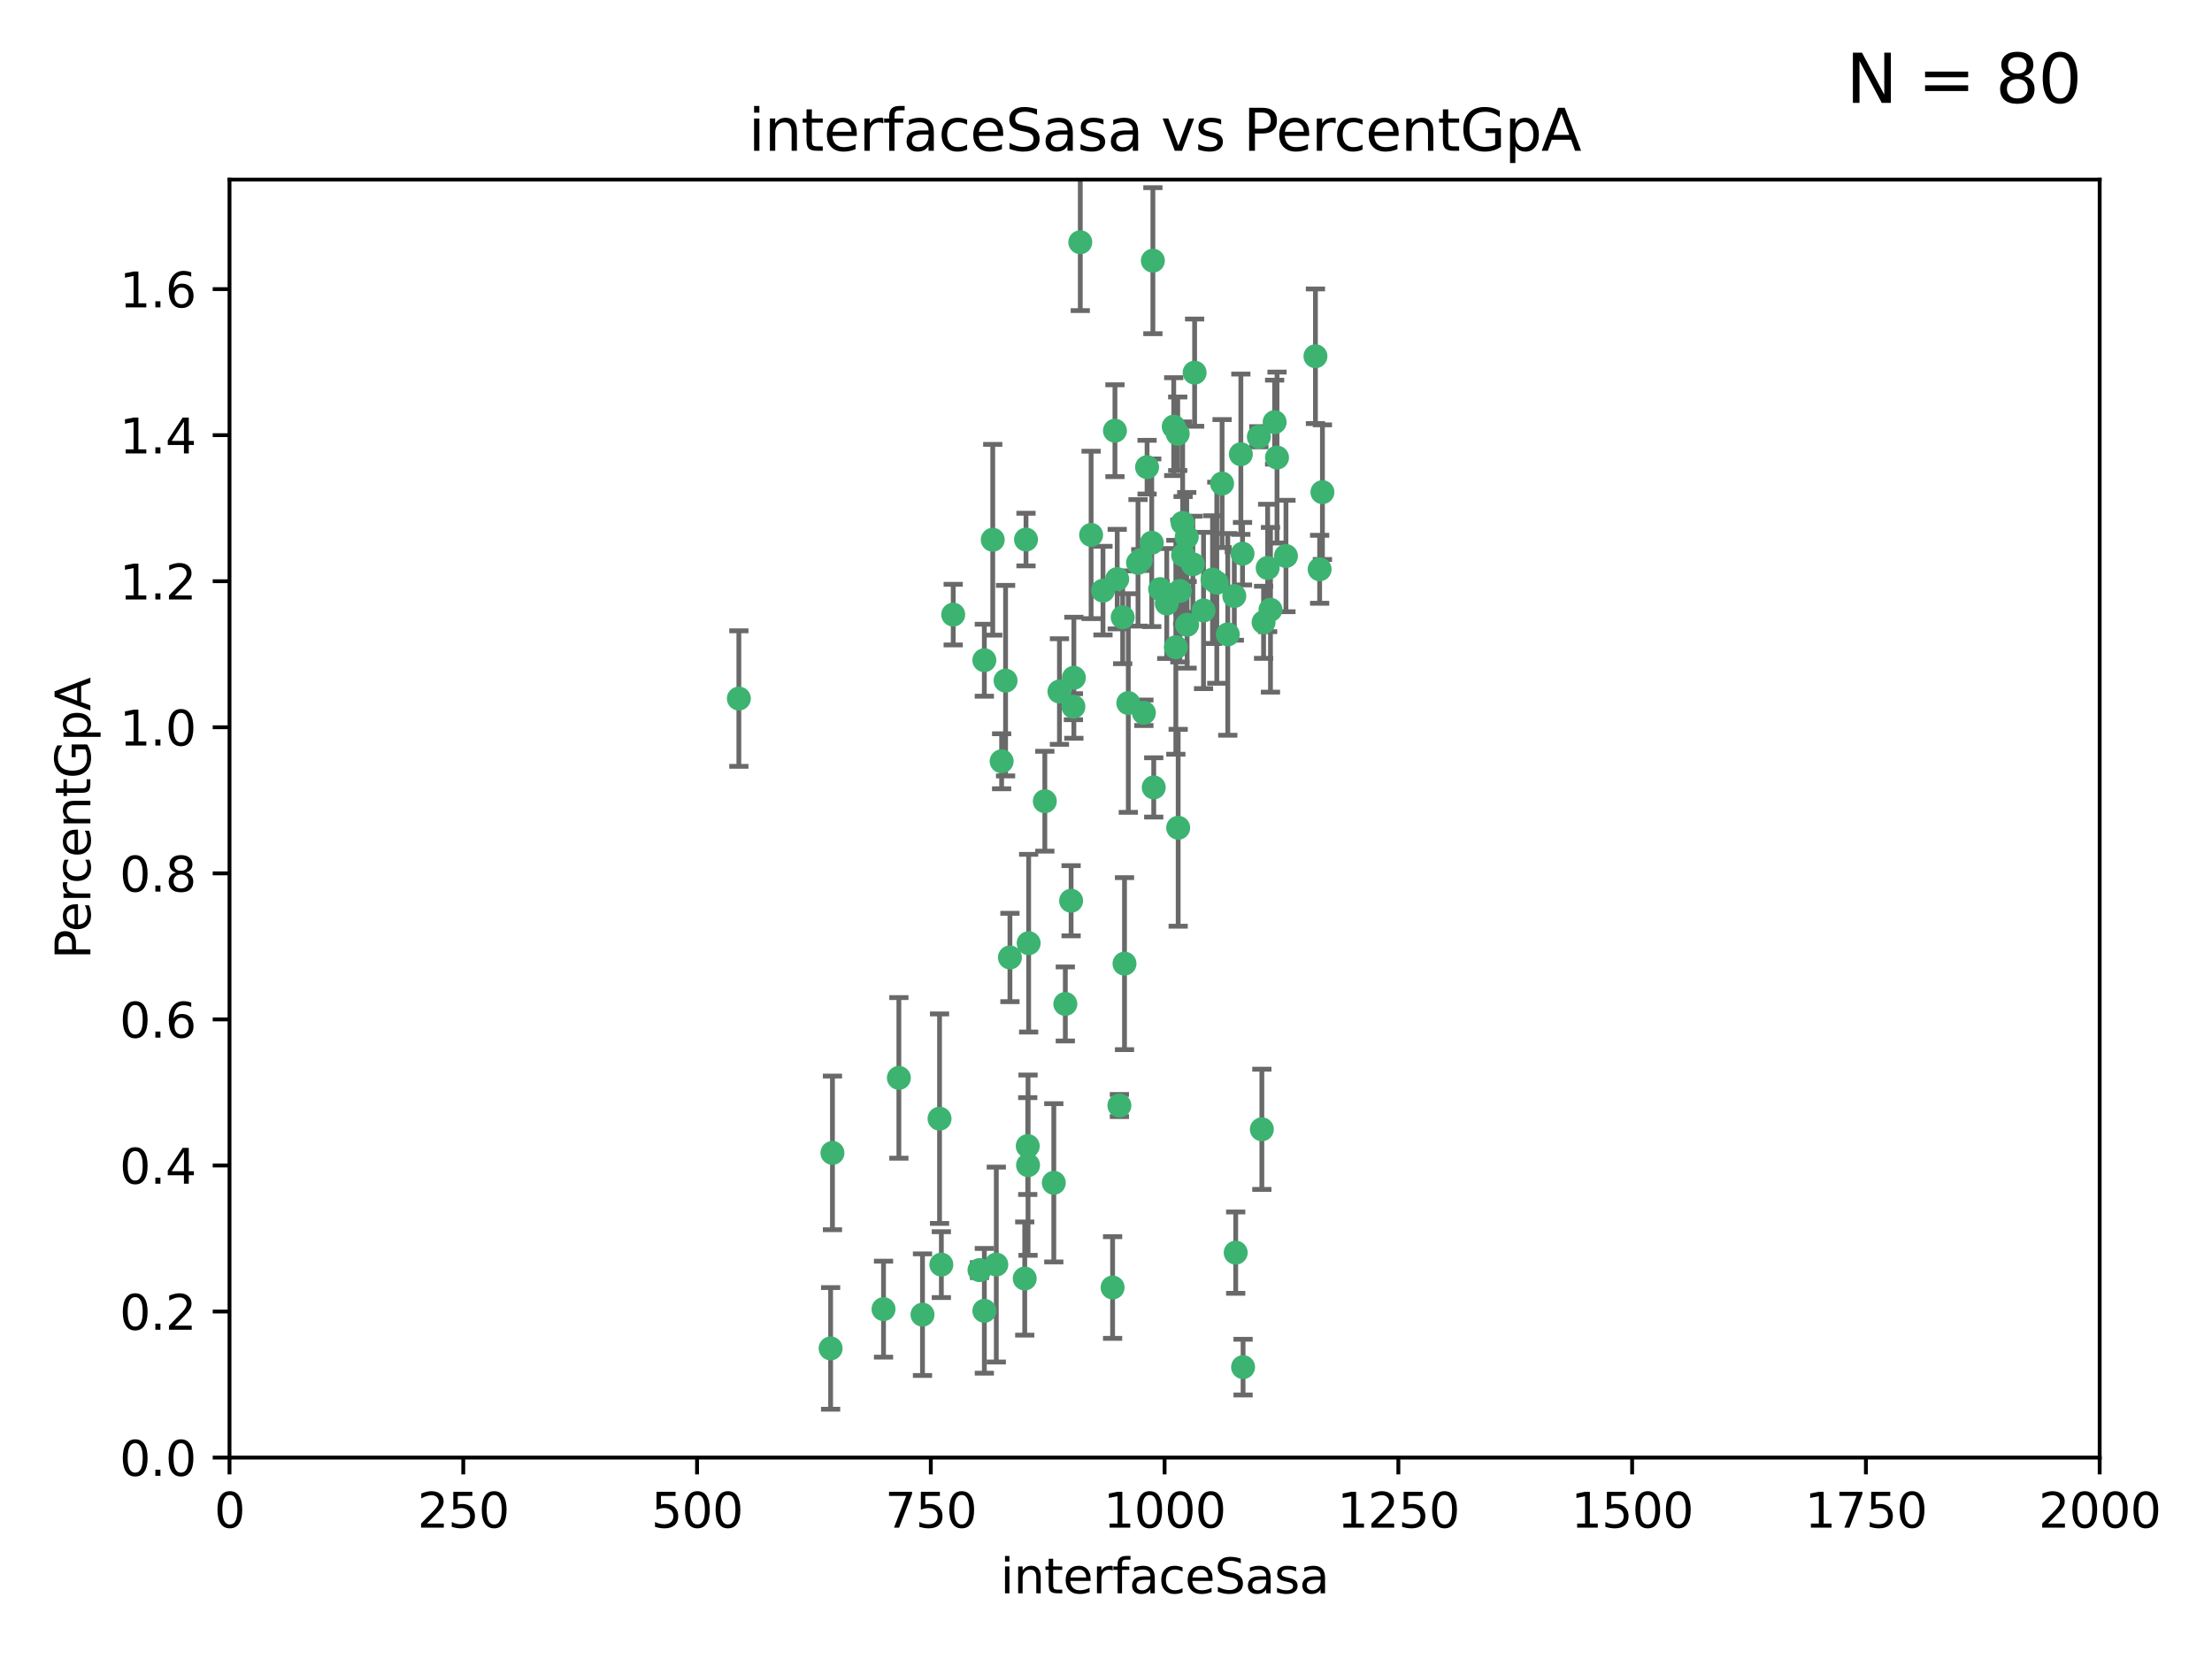 <?xml version="1.0" encoding="utf-8" standalone="no"?>
<!DOCTYPE svg PUBLIC "-//W3C//DTD SVG 1.1//EN"
  "http://www.w3.org/Graphics/SVG/1.1/DTD/svg11.dtd">
<svg xmlns:xlink="http://www.w3.org/1999/xlink" width="460.8pt" height="345.6pt" viewBox="0 0 460.8 345.6" xmlns="http://www.w3.org/2000/svg" version="1.1">
 <defs>
  <style type="text/css">*{stroke-linejoin: round; stroke-linecap: butt}</style>
 </defs>
 <g id="figure_1">
  <g id="patch_1">
   <path d="M 0 345.6 
L 460.8 345.6 
L 460.8 0 
L 0 0 
z
" style="fill: #ffffff"/>
  </g>
  <g id="axes_1">
   <g id="patch_2">
    <path d="M 47.81 303.64 
L 437.4 303.64 
L 437.4 37.411 
L 47.81 37.411 
z
" style="fill: #ffffff"/>
   </g>
   <g id="PathCollection_1">
    <defs>
     <path id="m57d30f8bce" d="M 0 1.118 
C 0.297 1.118 0.581 1 0.791 0.791 
C 1 0.581 1.118 0.297 1.118 0 
C 1.118 -0.297 1 -0.581 0.791 -0.791 
C 0.581 -1 0.297 -1.118 0 -1.118 
C -0.297 -1.118 -0.581 -1 -0.791 -0.791 
C -1 -0.581 -1.118 -0.297 -1.118 0 
C -1.118 0.297 -1 0.581 -0.791 0.791 
C -0.581 1 -0.297 1.118 0 1.118 
z
" style="stroke: #3cb371"/>
    </defs>
    <g clip-path="url(#pdbb8949a34)">
     <use xlink:href="#m57d30f8bce" x="275.486" y="102.526" style="fill: #3cb371; stroke: #3cb371"/>
     <use xlink:href="#m57d30f8bce" x="274.906" y="118.592" style="fill: #3cb371; stroke: #3cb371"/>
     <use xlink:href="#m57d30f8bce" x="258.839" y="115.347" style="fill: #3cb371; stroke: #3cb371"/>
     <use xlink:href="#m57d30f8bce" x="266.025" y="95.318" style="fill: #3cb371; stroke: #3cb371"/>
     <use xlink:href="#m57d30f8bce" x="274.033" y="74.211" style="fill: #3cb371; stroke: #3cb371"/>
     <use xlink:href="#m57d30f8bce" x="244.948" y="134.836" style="fill: #3cb371; stroke: #3cb371"/>
     <use xlink:href="#m57d30f8bce" x="245.342" y="90.362" style="fill: #3cb371; stroke: #3cb371"/>
     <use xlink:href="#m57d30f8bce" x="238.294" y="148.487" style="fill: #3cb371; stroke: #3cb371"/>
     <use xlink:href="#m57d30f8bce" x="265.53" y="87.939" style="fill: #3cb371; stroke: #3cb371"/>
     <use xlink:href="#m57d30f8bce" x="240.166" y="54.304" style="fill: #3cb371; stroke: #3cb371"/>
     <use xlink:href="#m57d30f8bce" x="233.876" y="128.593" style="fill: #3cb371; stroke: #3cb371"/>
     <use xlink:href="#m57d30f8bce" x="246.37" y="108.935" style="fill: #3cb371; stroke: #3cb371"/>
     <use xlink:href="#m57d30f8bce" x="247.296" y="130.157" style="fill: #3cb371; stroke: #3cb371"/>
     <use xlink:href="#m57d30f8bce" x="238.956" y="97.317" style="fill: #3cb371; stroke: #3cb371"/>
     <use xlink:href="#m57d30f8bce" x="243.059" y="125.723" style="fill: #3cb371; stroke: #3cb371"/>
     <use xlink:href="#m57d30f8bce" x="267.887" y="115.829" style="fill: #3cb371; stroke: #3cb371"/>
     <use xlink:href="#m57d30f8bce" x="245.788" y="123.117" style="fill: #3cb371; stroke: #3cb371"/>
     <use xlink:href="#m57d30f8bce" x="220.702" y="144.057" style="fill: #3cb371; stroke: #3cb371"/>
     <use xlink:href="#m57d30f8bce" x="217.656" y="166.909" style="fill: #3cb371; stroke: #3cb371"/>
     <use xlink:href="#m57d30f8bce" x="244.508" y="88.874" style="fill: #3cb371; stroke: #3cb371"/>
     <use xlink:href="#m57d30f8bce" x="221.928" y="209.141" style="fill: #3cb371; stroke: #3cb371"/>
     <use xlink:href="#m57d30f8bce" x="250.718" y="127.171" style="fill: #3cb371; stroke: #3cb371"/>
     <use xlink:href="#m57d30f8bce" x="245.435" y="172.439" style="fill: #3cb371; stroke: #3cb371"/>
     <use xlink:href="#m57d30f8bce" x="264.664" y="127.028" style="fill: #3cb371; stroke: #3cb371"/>
     <use xlink:href="#m57d30f8bce" x="240.345" y="164.032" style="fill: #3cb371; stroke: #3cb371"/>
     <use xlink:href="#m57d30f8bce" x="196.1" y="263.443" style="fill: #3cb371; stroke: #3cb371"/>
     <use xlink:href="#m57d30f8bce" x="229.772" y="123.038" style="fill: #3cb371; stroke: #3cb371"/>
     <use xlink:href="#m57d30f8bce" x="257.131" y="124.161" style="fill: #3cb371; stroke: #3cb371"/>
     <use xlink:href="#m57d30f8bce" x="153.919" y="145.522" style="fill: #3cb371; stroke: #3cb371"/>
     <use xlink:href="#m57d30f8bce" x="206.808" y="112.441" style="fill: #3cb371; stroke: #3cb371"/>
     <use xlink:href="#m57d30f8bce" x="246.456" y="115.624" style="fill: #3cb371; stroke: #3cb371"/>
     <use xlink:href="#m57d30f8bce" x="252.596" y="120.746" style="fill: #3cb371; stroke: #3cb371"/>
     <use xlink:href="#m57d30f8bce" x="239.93" y="113.07" style="fill: #3cb371; stroke: #3cb371"/>
     <use xlink:href="#m57d30f8bce" x="232.737" y="120.64" style="fill: #3cb371; stroke: #3cb371"/>
     <use xlink:href="#m57d30f8bce" x="225.044" y="50.463" style="fill: #3cb371; stroke: #3cb371"/>
     <use xlink:href="#m57d30f8bce" x="264.075" y="118.317" style="fill: #3cb371; stroke: #3cb371"/>
     <use xlink:href="#m57d30f8bce" x="255.769" y="132.151" style="fill: #3cb371; stroke: #3cb371"/>
     <use xlink:href="#m57d30f8bce" x="248.492" y="117.548" style="fill: #3cb371; stroke: #3cb371"/>
     <use xlink:href="#m57d30f8bce" x="233.191" y="230.303" style="fill: #3cb371; stroke: #3cb371"/>
     <use xlink:href="#m57d30f8bce" x="205.058" y="273.067" style="fill: #3cb371; stroke: #3cb371"/>
     <use xlink:href="#m57d30f8bce" x="198.57" y="128.033" style="fill: #3cb371; stroke: #3cb371"/>
     <use xlink:href="#m57d30f8bce" x="241.67" y="122.726" style="fill: #3cb371; stroke: #3cb371"/>
     <use xlink:href="#m57d30f8bce" x="213.736" y="112.4" style="fill: #3cb371; stroke: #3cb371"/>
     <use xlink:href="#m57d30f8bce" x="253.48" y="121.39" style="fill: #3cb371; stroke: #3cb371"/>
     <use xlink:href="#m57d30f8bce" x="227.298" y="111.43" style="fill: #3cb371; stroke: #3cb371"/>
     <use xlink:href="#m57d30f8bce" x="257.419" y="260.948" style="fill: #3cb371; stroke: #3cb371"/>
     <use xlink:href="#m57d30f8bce" x="223.706" y="141.186" style="fill: #3cb371; stroke: #3cb371"/>
     <use xlink:href="#m57d30f8bce" x="254.581" y="100.735" style="fill: #3cb371; stroke: #3cb371"/>
     <use xlink:href="#m57d30f8bce" x="223.131" y="187.642" style="fill: #3cb371; stroke: #3cb371"/>
     <use xlink:href="#m57d30f8bce" x="262.238" y="90.985" style="fill: #3cb371; stroke: #3cb371"/>
     <use xlink:href="#m57d30f8bce" x="237.649" y="116.663" style="fill: #3cb371; stroke: #3cb371"/>
     <use xlink:href="#m57d30f8bce" x="237.069" y="117.25" style="fill: #3cb371; stroke: #3cb371"/>
     <use xlink:href="#m57d30f8bce" x="262.866" y="235.252" style="fill: #3cb371; stroke: #3cb371"/>
     <use xlink:href="#m57d30f8bce" x="231.776" y="268.209" style="fill: #3cb371; stroke: #3cb371"/>
     <use xlink:href="#m57d30f8bce" x="214.099" y="238.745" style="fill: #3cb371; stroke: #3cb371"/>
     <use xlink:href="#m57d30f8bce" x="214.288" y="196.482" style="fill: #3cb371; stroke: #3cb371"/>
     <use xlink:href="#m57d30f8bce" x="210.388" y="199.457" style="fill: #3cb371; stroke: #3cb371"/>
     <use xlink:href="#m57d30f8bce" x="173.034" y="280.897" style="fill: #3cb371; stroke: #3cb371"/>
     <use xlink:href="#m57d30f8bce" x="195.724" y="233.04" style="fill: #3cb371; stroke: #3cb371"/>
     <use xlink:href="#m57d30f8bce" x="247.216" y="111.877" style="fill: #3cb371; stroke: #3cb371"/>
     <use xlink:href="#m57d30f8bce" x="187.252" y="224.544" style="fill: #3cb371; stroke: #3cb371"/>
     <use xlink:href="#m57d30f8bce" x="213.471" y="266.343" style="fill: #3cb371; stroke: #3cb371"/>
     <use xlink:href="#m57d30f8bce" x="234.254" y="200.742" style="fill: #3cb371; stroke: #3cb371"/>
     <use xlink:href="#m57d30f8bce" x="232.265" y="89.722" style="fill: #3cb371; stroke: #3cb371"/>
     <use xlink:href="#m57d30f8bce" x="258.492" y="94.622" style="fill: #3cb371; stroke: #3cb371"/>
     <use xlink:href="#m57d30f8bce" x="205.056" y="137.537" style="fill: #3cb371; stroke: #3cb371"/>
     <use xlink:href="#m57d30f8bce" x="173.416" y="240.17" style="fill: #3cb371; stroke: #3cb371"/>
     <use xlink:href="#m57d30f8bce" x="207.548" y="263.429" style="fill: #3cb371; stroke: #3cb371"/>
     <use xlink:href="#m57d30f8bce" x="192.173" y="273.866" style="fill: #3cb371; stroke: #3cb371"/>
     <use xlink:href="#m57d30f8bce" x="204.049" y="264.585" style="fill: #3cb371; stroke: #3cb371"/>
     <use xlink:href="#m57d30f8bce" x="219.526" y="246.398" style="fill: #3cb371; stroke: #3cb371"/>
     <use xlink:href="#m57d30f8bce" x="263.228" y="129.634" style="fill: #3cb371; stroke: #3cb371"/>
     <use xlink:href="#m57d30f8bce" x="214.161" y="242.728" style="fill: #3cb371; stroke: #3cb371"/>
     <use xlink:href="#m57d30f8bce" x="223.611" y="147.219" style="fill: #3cb371; stroke: #3cb371"/>
     <use xlink:href="#m57d30f8bce" x="258.954" y="284.794" style="fill: #3cb371; stroke: #3cb371"/>
     <use xlink:href="#m57d30f8bce" x="235.045" y="146.454" style="fill: #3cb371; stroke: #3cb371"/>
     <use xlink:href="#m57d30f8bce" x="209.48" y="141.79" style="fill: #3cb371; stroke: #3cb371"/>
     <use xlink:href="#m57d30f8bce" x="248.862" y="77.63" style="fill: #3cb371; stroke: #3cb371"/>
     <use xlink:href="#m57d30f8bce" x="208.658" y="158.587" style="fill: #3cb371; stroke: #3cb371"/>
     <use xlink:href="#m57d30f8bce" x="184.055" y="272.718" style="fill: #3cb371; stroke: #3cb371"/>
    </g>
   </g>
   <g id="matplotlib.axis_1">
    <g id="xtick_1">
     <g id="line2d_1">
      <defs>
       <path id="m2dbb8ecb27" d="M 0 0 
L 0 3.5 
" style="stroke: #000000; stroke-width: 0.8"/>
      </defs>
      <g>
       <use xlink:href="#m2dbb8ecb27" x="47.81" y="303.64" style="stroke: #000000; stroke-width: 0.8"/>
      </g>
     </g>
     <g id="text_1">
      <!-- 0 -->
      <g transform="translate(44.629 318.238)scale(0.1 -0.1)">
       <defs>
        <path id="DejaVuSans-30" d="M 2034 4250 
Q 1547 4250 1301 3770 
Q 1056 3291 1056 2328 
Q 1056 1369 1301 889 
Q 1547 409 2034 409 
Q 2525 409 2770 889 
Q 3016 1369 3016 2328 
Q 3016 3291 2770 3770 
Q 2525 4250 2034 4250 
z
M 2034 4750 
Q 2819 4750 3233 4129 
Q 3647 3509 3647 2328 
Q 3647 1150 3233 529 
Q 2819 -91 2034 -91 
Q 1250 -91 836 529 
Q 422 1150 422 2328 
Q 422 3509 836 4129 
Q 1250 4750 2034 4750 
z
" transform="scale(0.016)"/>
       </defs>
       <use xlink:href="#DejaVuSans-30"/>
      </g>
     </g>
    </g>
    <g id="xtick_2">
     <g id="line2d_2">
      <g>
       <use xlink:href="#m2dbb8ecb27" x="96.509" y="303.64" style="stroke: #000000; stroke-width: 0.8"/>
      </g>
     </g>
     <g id="text_2">
      <!-- 250 -->
      <g transform="translate(86.965 318.238)scale(0.1 -0.1)">
       <defs>
        <path id="DejaVuSans-32" d="M 1228 531 
L 3431 531 
L 3431 0 
L 469 0 
L 469 531 
Q 828 903 1448 1529 
Q 2069 2156 2228 2338 
Q 2531 2678 2651 2914 
Q 2772 3150 2772 3378 
Q 2772 3750 2511 3984 
Q 2250 4219 1831 4219 
Q 1534 4219 1204 4116 
Q 875 4013 500 3803 
L 500 4441 
Q 881 4594 1212 4672 
Q 1544 4750 1819 4750 
Q 2544 4750 2975 4387 
Q 3406 4025 3406 3419 
Q 3406 3131 3298 2873 
Q 3191 2616 2906 2266 
Q 2828 2175 2409 1742 
Q 1991 1309 1228 531 
z
" transform="scale(0.016)"/>
        <path id="DejaVuSans-35" d="M 691 4666 
L 3169 4666 
L 3169 4134 
L 1269 4134 
L 1269 2991 
Q 1406 3038 1543 3061 
Q 1681 3084 1819 3084 
Q 2600 3084 3056 2656 
Q 3513 2228 3513 1497 
Q 3513 744 3044 326 
Q 2575 -91 1722 -91 
Q 1428 -91 1123 -41 
Q 819 9 494 109 
L 494 744 
Q 775 591 1075 516 
Q 1375 441 1709 441 
Q 2250 441 2565 725 
Q 2881 1009 2881 1497 
Q 2881 1984 2565 2268 
Q 2250 2553 1709 2553 
Q 1456 2553 1204 2497 
Q 953 2441 691 2322 
L 691 4666 
z
" transform="scale(0.016)"/>
       </defs>
       <use xlink:href="#DejaVuSans-32"/>
       <use xlink:href="#DejaVuSans-35" x="63.623"/>
       <use xlink:href="#DejaVuSans-30" x="127.246"/>
      </g>
     </g>
    </g>
    <g id="xtick_3">
     <g id="line2d_3">
      <g>
       <use xlink:href="#m2dbb8ecb27" x="145.208" y="303.64" style="stroke: #000000; stroke-width: 0.8"/>
      </g>
     </g>
     <g id="text_3">
      <!-- 500 -->
      <g transform="translate(135.664 318.238)scale(0.1 -0.1)">
       <use xlink:href="#DejaVuSans-35"/>
       <use xlink:href="#DejaVuSans-30" x="63.623"/>
       <use xlink:href="#DejaVuSans-30" x="127.246"/>
      </g>
     </g>
    </g>
    <g id="xtick_4">
     <g id="line2d_4">
      <g>
       <use xlink:href="#m2dbb8ecb27" x="193.906" y="303.64" style="stroke: #000000; stroke-width: 0.8"/>
      </g>
     </g>
     <g id="text_4">
      <!-- 750 -->
      <g transform="translate(184.363 318.238)scale(0.1 -0.1)">
       <defs>
        <path id="DejaVuSans-37" d="M 525 4666 
L 3525 4666 
L 3525 4397 
L 1831 0 
L 1172 0 
L 2766 4134 
L 525 4134 
L 525 4666 
z
" transform="scale(0.016)"/>
       </defs>
       <use xlink:href="#DejaVuSans-37"/>
       <use xlink:href="#DejaVuSans-35" x="63.623"/>
       <use xlink:href="#DejaVuSans-30" x="127.246"/>
      </g>
     </g>
    </g>
    <g id="xtick_5">
     <g id="line2d_5">
      <g>
       <use xlink:href="#m2dbb8ecb27" x="242.605" y="303.64" style="stroke: #000000; stroke-width: 0.8"/>
      </g>
     </g>
     <g id="text_5">
      <!-- 1000 -->
      <g transform="translate(229.88 318.238)scale(0.1 -0.1)">
       <defs>
        <path id="DejaVuSans-31" d="M 794 531 
L 1825 531 
L 1825 4091 
L 703 3866 
L 703 4441 
L 1819 4666 
L 2450 4666 
L 2450 531 
L 3481 531 
L 3481 0 
L 794 0 
L 794 531 
z
" transform="scale(0.016)"/>
       </defs>
       <use xlink:href="#DejaVuSans-31"/>
       <use xlink:href="#DejaVuSans-30" x="63.623"/>
       <use xlink:href="#DejaVuSans-30" x="127.246"/>
       <use xlink:href="#DejaVuSans-30" x="190.869"/>
      </g>
     </g>
    </g>
    <g id="xtick_6">
     <g id="line2d_6">
      <g>
       <use xlink:href="#m2dbb8ecb27" x="291.304" y="303.64" style="stroke: #000000; stroke-width: 0.8"/>
      </g>
     </g>
     <g id="text_6">
      <!-- 1250 -->
      <g transform="translate(278.579 318.238)scale(0.1 -0.1)">
       <use xlink:href="#DejaVuSans-31"/>
       <use xlink:href="#DejaVuSans-32" x="63.623"/>
       <use xlink:href="#DejaVuSans-35" x="127.246"/>
       <use xlink:href="#DejaVuSans-30" x="190.869"/>
      </g>
     </g>
    </g>
    <g id="xtick_7">
     <g id="line2d_7">
      <g>
       <use xlink:href="#m2dbb8ecb27" x="340.002" y="303.64" style="stroke: #000000; stroke-width: 0.8"/>
      </g>
     </g>
     <g id="text_7">
      <!-- 1500 -->
      <g transform="translate(327.277 318.238)scale(0.1 -0.1)">
       <use xlink:href="#DejaVuSans-31"/>
       <use xlink:href="#DejaVuSans-35" x="63.623"/>
       <use xlink:href="#DejaVuSans-30" x="127.246"/>
       <use xlink:href="#DejaVuSans-30" x="190.869"/>
      </g>
     </g>
    </g>
    <g id="xtick_8">
     <g id="line2d_8">
      <g>
       <use xlink:href="#m2dbb8ecb27" x="388.701" y="303.64" style="stroke: #000000; stroke-width: 0.8"/>
      </g>
     </g>
     <g id="text_8">
      <!-- 1750 -->
      <g transform="translate(375.976 318.238)scale(0.1 -0.1)">
       <use xlink:href="#DejaVuSans-31"/>
       <use xlink:href="#DejaVuSans-37" x="63.623"/>
       <use xlink:href="#DejaVuSans-35" x="127.246"/>
       <use xlink:href="#DejaVuSans-30" x="190.869"/>
      </g>
     </g>
    </g>
    <g id="xtick_9">
     <g id="line2d_9">
      <g>
       <use xlink:href="#m2dbb8ecb27" x="437.4" y="303.64" style="stroke: #000000; stroke-width: 0.8"/>
      </g>
     </g>
     <g id="text_9">
      <!-- 2000 -->
      <g transform="translate(424.675 318.238)scale(0.1 -0.1)">
       <use xlink:href="#DejaVuSans-32"/>
       <use xlink:href="#DejaVuSans-30" x="63.623"/>
       <use xlink:href="#DejaVuSans-30" x="127.246"/>
       <use xlink:href="#DejaVuSans-30" x="190.869"/>
      </g>
     </g>
    </g>
    <g id="text_10">
     <!-- interfaceSasa -->
     <g transform="translate(208.398 331.917)scale(0.1 -0.1)">
      <defs>
       <path id="DejaVuSans-69" d="M 603 3500 
L 1178 3500 
L 1178 0 
L 603 0 
L 603 3500 
z
M 603 4863 
L 1178 4863 
L 1178 4134 
L 603 4134 
L 603 4863 
z
" transform="scale(0.016)"/>
       <path id="DejaVuSans-6e" d="M 3513 2113 
L 3513 0 
L 2938 0 
L 2938 2094 
Q 2938 2591 2744 2837 
Q 2550 3084 2163 3084 
Q 1697 3084 1428 2787 
Q 1159 2491 1159 1978 
L 1159 0 
L 581 0 
L 581 3500 
L 1159 3500 
L 1159 2956 
Q 1366 3272 1645 3428 
Q 1925 3584 2291 3584 
Q 2894 3584 3203 3211 
Q 3513 2838 3513 2113 
z
" transform="scale(0.016)"/>
       <path id="DejaVuSans-74" d="M 1172 4494 
L 1172 3500 
L 2356 3500 
L 2356 3053 
L 1172 3053 
L 1172 1153 
Q 1172 725 1289 603 
Q 1406 481 1766 481 
L 2356 481 
L 2356 0 
L 1766 0 
Q 1100 0 847 248 
Q 594 497 594 1153 
L 594 3053 
L 172 3053 
L 172 3500 
L 594 3500 
L 594 4494 
L 1172 4494 
z
" transform="scale(0.016)"/>
       <path id="DejaVuSans-65" d="M 3597 1894 
L 3597 1613 
L 953 1613 
Q 991 1019 1311 708 
Q 1631 397 2203 397 
Q 2534 397 2845 478 
Q 3156 559 3463 722 
L 3463 178 
Q 3153 47 2828 -22 
Q 2503 -91 2169 -91 
Q 1331 -91 842 396 
Q 353 884 353 1716 
Q 353 2575 817 3079 
Q 1281 3584 2069 3584 
Q 2775 3584 3186 3129 
Q 3597 2675 3597 1894 
z
M 3022 2063 
Q 3016 2534 2758 2815 
Q 2500 3097 2075 3097 
Q 1594 3097 1305 2825 
Q 1016 2553 972 2059 
L 3022 2063 
z
" transform="scale(0.016)"/>
       <path id="DejaVuSans-72" d="M 2631 2963 
Q 2534 3019 2420 3045 
Q 2306 3072 2169 3072 
Q 1681 3072 1420 2755 
Q 1159 2438 1159 1844 
L 1159 0 
L 581 0 
L 581 3500 
L 1159 3500 
L 1159 2956 
Q 1341 3275 1631 3429 
Q 1922 3584 2338 3584 
Q 2397 3584 2469 3576 
Q 2541 3569 2628 3553 
L 2631 2963 
z
" transform="scale(0.016)"/>
       <path id="DejaVuSans-66" d="M 2375 4863 
L 2375 4384 
L 1825 4384 
Q 1516 4384 1395 4259 
Q 1275 4134 1275 3809 
L 1275 3500 
L 2222 3500 
L 2222 3053 
L 1275 3053 
L 1275 0 
L 697 0 
L 697 3053 
L 147 3053 
L 147 3500 
L 697 3500 
L 697 3744 
Q 697 4328 969 4595 
Q 1241 4863 1831 4863 
L 2375 4863 
z
" transform="scale(0.016)"/>
       <path id="DejaVuSans-61" d="M 2194 1759 
Q 1497 1759 1228 1600 
Q 959 1441 959 1056 
Q 959 750 1161 570 
Q 1363 391 1709 391 
Q 2188 391 2477 730 
Q 2766 1069 2766 1631 
L 2766 1759 
L 2194 1759 
z
M 3341 1997 
L 3341 0 
L 2766 0 
L 2766 531 
Q 2569 213 2275 61 
Q 1981 -91 1556 -91 
Q 1019 -91 701 211 
Q 384 513 384 1019 
Q 384 1609 779 1909 
Q 1175 2209 1959 2209 
L 2766 2209 
L 2766 2266 
Q 2766 2663 2505 2880 
Q 2244 3097 1772 3097 
Q 1472 3097 1187 3025 
Q 903 2953 641 2809 
L 641 3341 
Q 956 3463 1253 3523 
Q 1550 3584 1831 3584 
Q 2591 3584 2966 3190 
Q 3341 2797 3341 1997 
z
" transform="scale(0.016)"/>
       <path id="DejaVuSans-63" d="M 3122 3366 
L 3122 2828 
Q 2878 2963 2633 3030 
Q 2388 3097 2138 3097 
Q 1578 3097 1268 2742 
Q 959 2388 959 1747 
Q 959 1106 1268 751 
Q 1578 397 2138 397 
Q 2388 397 2633 464 
Q 2878 531 3122 666 
L 3122 134 
Q 2881 22 2623 -34 
Q 2366 -91 2075 -91 
Q 1284 -91 818 406 
Q 353 903 353 1747 
Q 353 2603 823 3093 
Q 1294 3584 2113 3584 
Q 2378 3584 2631 3529 
Q 2884 3475 3122 3366 
z
" transform="scale(0.016)"/>
       <path id="DejaVuSans-53" d="M 3425 4513 
L 3425 3897 
Q 3066 4069 2747 4153 
Q 2428 4238 2131 4238 
Q 1616 4238 1336 4038 
Q 1056 3838 1056 3469 
Q 1056 3159 1242 3001 
Q 1428 2844 1947 2747 
L 2328 2669 
Q 3034 2534 3370 2195 
Q 3706 1856 3706 1288 
Q 3706 609 3251 259 
Q 2797 -91 1919 -91 
Q 1588 -91 1214 -16 
Q 841 59 441 206 
L 441 856 
Q 825 641 1194 531 
Q 1563 422 1919 422 
Q 2459 422 2753 634 
Q 3047 847 3047 1241 
Q 3047 1584 2836 1778 
Q 2625 1972 2144 2069 
L 1759 2144 
Q 1053 2284 737 2584 
Q 422 2884 422 3419 
Q 422 4038 858 4394 
Q 1294 4750 2059 4750 
Q 2388 4750 2728 4690 
Q 3069 4631 3425 4513 
z
" transform="scale(0.016)"/>
       <path id="DejaVuSans-73" d="M 2834 3397 
L 2834 2853 
Q 2591 2978 2328 3040 
Q 2066 3103 1784 3103 
Q 1356 3103 1142 2972 
Q 928 2841 928 2578 
Q 928 2378 1081 2264 
Q 1234 2150 1697 2047 
L 1894 2003 
Q 2506 1872 2764 1633 
Q 3022 1394 3022 966 
Q 3022 478 2636 193 
Q 2250 -91 1575 -91 
Q 1294 -91 989 -36 
Q 684 19 347 128 
L 347 722 
Q 666 556 975 473 
Q 1284 391 1588 391 
Q 1994 391 2212 530 
Q 2431 669 2431 922 
Q 2431 1156 2273 1281 
Q 2116 1406 1581 1522 
L 1381 1569 
Q 847 1681 609 1914 
Q 372 2147 372 2553 
Q 372 3047 722 3315 
Q 1072 3584 1716 3584 
Q 2034 3584 2315 3537 
Q 2597 3491 2834 3397 
z
" transform="scale(0.016)"/>
      </defs>
      <use xlink:href="#DejaVuSans-69"/>
      <use xlink:href="#DejaVuSans-6e" x="27.783"/>
      <use xlink:href="#DejaVuSans-74" x="91.162"/>
      <use xlink:href="#DejaVuSans-65" x="130.371"/>
      <use xlink:href="#DejaVuSans-72" x="191.895"/>
      <use xlink:href="#DejaVuSans-66" x="233.008"/>
      <use xlink:href="#DejaVuSans-61" x="268.213"/>
      <use xlink:href="#DejaVuSans-63" x="329.492"/>
      <use xlink:href="#DejaVuSans-65" x="384.473"/>
      <use xlink:href="#DejaVuSans-53" x="445.996"/>
      <use xlink:href="#DejaVuSans-61" x="509.473"/>
      <use xlink:href="#DejaVuSans-73" x="570.752"/>
      <use xlink:href="#DejaVuSans-61" x="622.852"/>
     </g>
    </g>
   </g>
   <g id="matplotlib.axis_2">
    <g id="ytick_1">
     <g id="line2d_10">
      <defs>
       <path id="m2ca318bc82" d="M 0 0 
L -3.5 0 
" style="stroke: #000000; stroke-width: 0.8"/>
      </defs>
      <g>
       <use xlink:href="#m2ca318bc82" x="47.81" y="303.64" style="stroke: #000000; stroke-width: 0.8"/>
      </g>
     </g>
     <g id="text_11">
      <!-- 0.0 -->
      <g transform="translate(24.907 307.439)scale(0.1 -0.1)">
       <defs>
        <path id="DejaVuSans-2e" d="M 684 794 
L 1344 794 
L 1344 0 
L 684 0 
L 684 794 
z
" transform="scale(0.016)"/>
       </defs>
       <use xlink:href="#DejaVuSans-30"/>
       <use xlink:href="#DejaVuSans-2e" x="63.623"/>
       <use xlink:href="#DejaVuSans-30" x="95.41"/>
      </g>
     </g>
    </g>
    <g id="ytick_2">
     <g id="line2d_11">
      <g>
       <use xlink:href="#m2ca318bc82" x="47.81" y="273.214" style="stroke: #000000; stroke-width: 0.8"/>
      </g>
     </g>
     <g id="text_12">
      <!-- 0.2 -->
      <g transform="translate(24.907 277.013)scale(0.1 -0.1)">
       <use xlink:href="#DejaVuSans-30"/>
       <use xlink:href="#DejaVuSans-2e" x="63.623"/>
       <use xlink:href="#DejaVuSans-32" x="95.41"/>
      </g>
     </g>
    </g>
    <g id="ytick_3">
     <g id="line2d_12">
      <g>
       <use xlink:href="#m2ca318bc82" x="47.81" y="242.788" style="stroke: #000000; stroke-width: 0.8"/>
      </g>
     </g>
     <g id="text_13">
      <!-- 0.4 -->
      <g transform="translate(24.907 246.587)scale(0.1 -0.1)">
       <defs>
        <path id="DejaVuSans-34" d="M 2419 4116 
L 825 1625 
L 2419 1625 
L 2419 4116 
z
M 2253 4666 
L 3047 4666 
L 3047 1625 
L 3713 1625 
L 3713 1100 
L 3047 1100 
L 3047 0 
L 2419 0 
L 2419 1100 
L 313 1100 
L 313 1709 
L 2253 4666 
z
" transform="scale(0.016)"/>
       </defs>
       <use xlink:href="#DejaVuSans-30"/>
       <use xlink:href="#DejaVuSans-2e" x="63.623"/>
       <use xlink:href="#DejaVuSans-34" x="95.41"/>
      </g>
     </g>
    </g>
    <g id="ytick_4">
     <g id="line2d_13">
      <g>
       <use xlink:href="#m2ca318bc82" x="47.81" y="212.362" style="stroke: #000000; stroke-width: 0.8"/>
      </g>
     </g>
     <g id="text_14">
      <!-- 0.6 -->
      <g transform="translate(24.907 216.161)scale(0.1 -0.1)">
       <defs>
        <path id="DejaVuSans-36" d="M 2113 2584 
Q 1688 2584 1439 2293 
Q 1191 2003 1191 1497 
Q 1191 994 1439 701 
Q 1688 409 2113 409 
Q 2538 409 2786 701 
Q 3034 994 3034 1497 
Q 3034 2003 2786 2293 
Q 2538 2584 2113 2584 
z
M 3366 4563 
L 3366 3988 
Q 3128 4100 2886 4159 
Q 2644 4219 2406 4219 
Q 1781 4219 1451 3797 
Q 1122 3375 1075 2522 
Q 1259 2794 1537 2939 
Q 1816 3084 2150 3084 
Q 2853 3084 3261 2657 
Q 3669 2231 3669 1497 
Q 3669 778 3244 343 
Q 2819 -91 2113 -91 
Q 1303 -91 875 529 
Q 447 1150 447 2328 
Q 447 3434 972 4092 
Q 1497 4750 2381 4750 
Q 2619 4750 2861 4703 
Q 3103 4656 3366 4563 
z
" transform="scale(0.016)"/>
       </defs>
       <use xlink:href="#DejaVuSans-30"/>
       <use xlink:href="#DejaVuSans-2e" x="63.623"/>
       <use xlink:href="#DejaVuSans-36" x="95.41"/>
      </g>
     </g>
    </g>
    <g id="ytick_5">
     <g id="line2d_14">
      <g>
       <use xlink:href="#m2ca318bc82" x="47.81" y="181.935" style="stroke: #000000; stroke-width: 0.8"/>
      </g>
     </g>
     <g id="text_15">
      <!-- 0.8 -->
      <g transform="translate(24.907 185.735)scale(0.1 -0.1)">
       <defs>
        <path id="DejaVuSans-38" d="M 2034 2216 
Q 1584 2216 1326 1975 
Q 1069 1734 1069 1313 
Q 1069 891 1326 650 
Q 1584 409 2034 409 
Q 2484 409 2743 651 
Q 3003 894 3003 1313 
Q 3003 1734 2745 1975 
Q 2488 2216 2034 2216 
z
M 1403 2484 
Q 997 2584 770 2862 
Q 544 3141 544 3541 
Q 544 4100 942 4425 
Q 1341 4750 2034 4750 
Q 2731 4750 3128 4425 
Q 3525 4100 3525 3541 
Q 3525 3141 3298 2862 
Q 3072 2584 2669 2484 
Q 3125 2378 3379 2068 
Q 3634 1759 3634 1313 
Q 3634 634 3220 271 
Q 2806 -91 2034 -91 
Q 1263 -91 848 271 
Q 434 634 434 1313 
Q 434 1759 690 2068 
Q 947 2378 1403 2484 
z
M 1172 3481 
Q 1172 3119 1398 2916 
Q 1625 2713 2034 2713 
Q 2441 2713 2670 2916 
Q 2900 3119 2900 3481 
Q 2900 3844 2670 4047 
Q 2441 4250 2034 4250 
Q 1625 4250 1398 4047 
Q 1172 3844 1172 3481 
z
" transform="scale(0.016)"/>
       </defs>
       <use xlink:href="#DejaVuSans-30"/>
       <use xlink:href="#DejaVuSans-2e" x="63.623"/>
       <use xlink:href="#DejaVuSans-38" x="95.41"/>
      </g>
     </g>
    </g>
    <g id="ytick_6">
     <g id="line2d_15">
      <g>
       <use xlink:href="#m2ca318bc82" x="47.81" y="151.509" style="stroke: #000000; stroke-width: 0.8"/>
      </g>
     </g>
     <g id="text_16">
      <!-- 1.0 -->
      <g transform="translate(24.907 155.308)scale(0.1 -0.1)">
       <use xlink:href="#DejaVuSans-31"/>
       <use xlink:href="#DejaVuSans-2e" x="63.623"/>
       <use xlink:href="#DejaVuSans-30" x="95.41"/>
      </g>
     </g>
    </g>
    <g id="ytick_7">
     <g id="line2d_16">
      <g>
       <use xlink:href="#m2ca318bc82" x="47.81" y="121.083" style="stroke: #000000; stroke-width: 0.8"/>
      </g>
     </g>
     <g id="text_17">
      <!-- 1.2 -->
      <g transform="translate(24.907 124.882)scale(0.1 -0.1)">
       <use xlink:href="#DejaVuSans-31"/>
       <use xlink:href="#DejaVuSans-2e" x="63.623"/>
       <use xlink:href="#DejaVuSans-32" x="95.41"/>
      </g>
     </g>
    </g>
    <g id="ytick_8">
     <g id="line2d_17">
      <g>
       <use xlink:href="#m2ca318bc82" x="47.81" y="90.657" style="stroke: #000000; stroke-width: 0.8"/>
      </g>
     </g>
     <g id="text_18">
      <!-- 1.4 -->
      <g transform="translate(24.907 94.456)scale(0.1 -0.1)">
       <use xlink:href="#DejaVuSans-31"/>
       <use xlink:href="#DejaVuSans-2e" x="63.623"/>
       <use xlink:href="#DejaVuSans-34" x="95.41"/>
      </g>
     </g>
    </g>
    <g id="ytick_9">
     <g id="line2d_18">
      <g>
       <use xlink:href="#m2ca318bc82" x="47.81" y="60.231" style="stroke: #000000; stroke-width: 0.8"/>
      </g>
     </g>
     <g id="text_19">
      <!-- 1.6 -->
      <g transform="translate(24.907 64.03)scale(0.1 -0.1)">
       <use xlink:href="#DejaVuSans-31"/>
       <use xlink:href="#DejaVuSans-2e" x="63.623"/>
       <use xlink:href="#DejaVuSans-36" x="95.41"/>
      </g>
     </g>
    </g>
    <g id="text_20">
     <!-- PercentGpA -->
     <g transform="translate(18.827 199.802)rotate(-90)scale(0.1 -0.1)">
      <defs>
       <path id="DejaVuSans-50" d="M 1259 4147 
L 1259 2394 
L 2053 2394 
Q 2494 2394 2734 2622 
Q 2975 2850 2975 3272 
Q 2975 3691 2734 3919 
Q 2494 4147 2053 4147 
L 1259 4147 
z
M 628 4666 
L 2053 4666 
Q 2838 4666 3239 4311 
Q 3641 3956 3641 3272 
Q 3641 2581 3239 2228 
Q 2838 1875 2053 1875 
L 1259 1875 
L 1259 0 
L 628 0 
L 628 4666 
z
" transform="scale(0.016)"/>
       <path id="DejaVuSans-47" d="M 3809 666 
L 3809 1919 
L 2778 1919 
L 2778 2438 
L 4434 2438 
L 4434 434 
Q 4069 175 3628 42 
Q 3188 -91 2688 -91 
Q 1594 -91 976 548 
Q 359 1188 359 2328 
Q 359 3472 976 4111 
Q 1594 4750 2688 4750 
Q 3144 4750 3555 4637 
Q 3966 4525 4313 4306 
L 4313 3634 
Q 3963 3931 3569 4081 
Q 3175 4231 2741 4231 
Q 1884 4231 1454 3753 
Q 1025 3275 1025 2328 
Q 1025 1384 1454 906 
Q 1884 428 2741 428 
Q 3075 428 3337 486 
Q 3600 544 3809 666 
z
" transform="scale(0.016)"/>
       <path id="DejaVuSans-70" d="M 1159 525 
L 1159 -1331 
L 581 -1331 
L 581 3500 
L 1159 3500 
L 1159 2969 
Q 1341 3281 1617 3432 
Q 1894 3584 2278 3584 
Q 2916 3584 3314 3078 
Q 3713 2572 3713 1747 
Q 3713 922 3314 415 
Q 2916 -91 2278 -91 
Q 1894 -91 1617 61 
Q 1341 213 1159 525 
z
M 3116 1747 
Q 3116 2381 2855 2742 
Q 2594 3103 2138 3103 
Q 1681 3103 1420 2742 
Q 1159 2381 1159 1747 
Q 1159 1113 1420 752 
Q 1681 391 2138 391 
Q 2594 391 2855 752 
Q 3116 1113 3116 1747 
z
" transform="scale(0.016)"/>
       <path id="DejaVuSans-41" d="M 2188 4044 
L 1331 1722 
L 3047 1722 
L 2188 4044 
z
M 1831 4666 
L 2547 4666 
L 4325 0 
L 3669 0 
L 3244 1197 
L 1141 1197 
L 716 0 
L 50 0 
L 1831 4666 
z
" transform="scale(0.016)"/>
      </defs>
      <use xlink:href="#DejaVuSans-50"/>
      <use xlink:href="#DejaVuSans-65" x="56.678"/>
      <use xlink:href="#DejaVuSans-72" x="118.201"/>
      <use xlink:href="#DejaVuSans-63" x="157.064"/>
      <use xlink:href="#DejaVuSans-65" x="212.045"/>
      <use xlink:href="#DejaVuSans-6e" x="273.568"/>
      <use xlink:href="#DejaVuSans-74" x="336.947"/>
      <use xlink:href="#DejaVuSans-47" x="376.156"/>
      <use xlink:href="#DejaVuSans-70" x="453.646"/>
      <use xlink:href="#DejaVuSans-41" x="517.123"/>
     </g>
    </g>
   </g>
   <g id="LineCollection_1">
    <path d="M 275.486 116.551 
L 275.486 88.502 
" clip-path="url(#pdbb8949a34)" style="fill: none; stroke: #696969"/>
    <path d="M 274.906 125.671 
L 274.906 111.513 
" clip-path="url(#pdbb8949a34)" style="fill: none; stroke: #696969"/>
    <path d="M 258.839 121.856 
L 258.839 108.837 
" clip-path="url(#pdbb8949a34)" style="fill: none; stroke: #696969"/>
    <path d="M 266.025 113.125 
L 266.025 77.511 
" clip-path="url(#pdbb8949a34)" style="fill: none; stroke: #696969"/>
    <path d="M 274.033 88.233 
L 274.033 60.19 
" clip-path="url(#pdbb8949a34)" style="fill: none; stroke: #696969"/>
    <path d="M 244.948 157.119 
L 244.948 112.554 
" clip-path="url(#pdbb8949a34)" style="fill: none; stroke: #696969"/>
    <path d="M 245.342 98.017 
L 245.342 82.708 
" clip-path="url(#pdbb8949a34)" style="fill: none; stroke: #696969"/>
    <path d="M 238.294 151.141 
L 238.294 145.832 
" clip-path="url(#pdbb8949a34)" style="fill: none; stroke: #696969"/>
    <path d="M 265.53 96.688 
L 265.53 79.189 
" clip-path="url(#pdbb8949a34)" style="fill: none; stroke: #696969"/>
    <path d="M 240.166 69.514 
L 240.166 39.094 
" clip-path="url(#pdbb8949a34)" style="fill: none; stroke: #696969"/>
    <path d="M 233.876 138.259 
L 233.876 118.927 
" clip-path="url(#pdbb8949a34)" style="fill: none; stroke: #696969"/>
    <path d="M 246.37 129.975 
L 246.37 87.895 
" clip-path="url(#pdbb8949a34)" style="fill: none; stroke: #696969"/>
    <path d="M 247.296 139.176 
L 247.296 121.139 
" clip-path="url(#pdbb8949a34)" style="fill: none; stroke: #696969"/>
    <path d="M 238.956 102.911 
L 238.956 91.723 
" clip-path="url(#pdbb8949a34)" style="fill: none; stroke: #696969"/>
    <path d="M 243.059 137.173 
L 243.059 114.273 
" clip-path="url(#pdbb8949a34)" style="fill: none; stroke: #696969"/>
    <path d="M 267.887 127.434 
L 267.887 104.223 
" clip-path="url(#pdbb8949a34)" style="fill: none; stroke: #696969"/>
    <path d="M 245.788 137.906 
L 245.788 108.328 
" clip-path="url(#pdbb8949a34)" style="fill: none; stroke: #696969"/>
    <path d="M 220.702 155.054 
L 220.702 133.06 
" clip-path="url(#pdbb8949a34)" style="fill: none; stroke: #696969"/>
    <path d="M 217.656 177.313 
L 217.656 156.505 
" clip-path="url(#pdbb8949a34)" style="fill: none; stroke: #696969"/>
    <path d="M 244.508 99.068 
L 244.508 78.679 
" clip-path="url(#pdbb8949a34)" style="fill: none; stroke: #696969"/>
    <path d="M 221.928 216.853 
L 221.928 201.43 
" clip-path="url(#pdbb8949a34)" style="fill: none; stroke: #696969"/>
    <path d="M 250.718 143.45 
L 250.718 110.892 
" clip-path="url(#pdbb8949a34)" style="fill: none; stroke: #696969"/>
    <path d="M 245.435 192.948 
L 245.435 151.931 
" clip-path="url(#pdbb8949a34)" style="fill: none; stroke: #696969"/>
    <path d="M 264.664 144.184 
L 264.664 109.872 
" clip-path="url(#pdbb8949a34)" style="fill: none; stroke: #696969"/>
    <path d="M 240.345 170.206 
L 240.345 157.858 
" clip-path="url(#pdbb8949a34)" style="fill: none; stroke: #696969"/>
    <path d="M 196.1 270.302 
L 196.1 256.584 
" clip-path="url(#pdbb8949a34)" style="fill: none; stroke: #696969"/>
    <path d="M 229.772 132.269 
L 229.772 113.807 
" clip-path="url(#pdbb8949a34)" style="fill: none; stroke: #696969"/>
    <path d="M 257.131 133.371 
L 257.131 114.951 
" clip-path="url(#pdbb8949a34)" style="fill: none; stroke: #696969"/>
    <path d="M 153.919 159.637 
L 153.919 131.407 
" clip-path="url(#pdbb8949a34)" style="fill: none; stroke: #696969"/>
    <path d="M 206.808 132.308 
L 206.808 92.574 
" clip-path="url(#pdbb8949a34)" style="fill: none; stroke: #696969"/>
    <path d="M 246.456 127.805 
L 246.456 103.444 
" clip-path="url(#pdbb8949a34)" style="fill: none; stroke: #696969"/>
    <path d="M 252.596 134.052 
L 252.596 107.441 
" clip-path="url(#pdbb8949a34)" style="fill: none; stroke: #696969"/>
    <path d="M 239.93 130.531 
L 239.93 95.608 
" clip-path="url(#pdbb8949a34)" style="fill: none; stroke: #696969"/>
    <path d="M 232.737 131.008 
L 232.737 110.272 
" clip-path="url(#pdbb8949a34)" style="fill: none; stroke: #696969"/>
    <path d="M 225.044 64.704 
L 225.044 36.222 
" clip-path="url(#pdbb8949a34)" style="fill: none; stroke: #696969"/>
    <path d="M 264.075 131.588 
L 264.075 105.046 
" clip-path="url(#pdbb8949a34)" style="fill: none; stroke: #696969"/>
    <path d="M 255.769 153.161 
L 255.769 111.142 
" clip-path="url(#pdbb8949a34)" style="fill: none; stroke: #696969"/>
    <path d="M 248.492 127.556 
L 248.492 107.539 
" clip-path="url(#pdbb8949a34)" style="fill: none; stroke: #696969"/>
    <path d="M 233.191 232.607 
L 233.191 227.999 
" clip-path="url(#pdbb8949a34)" style="fill: none; stroke: #696969"/>
    <path d="M 205.058 286.059 
L 205.058 260.074 
" clip-path="url(#pdbb8949a34)" style="fill: none; stroke: #696969"/>
    <path d="M 198.57 134.352 
L 198.57 121.715 
" clip-path="url(#pdbb8949a34)" style="fill: none; stroke: #696969"/>
    <path d="M 241.67 124.287 
L 241.67 121.164 
" clip-path="url(#pdbb8949a34)" style="fill: none; stroke: #696969"/>
    <path d="M 213.736 117.881 
L 213.736 106.919 
" clip-path="url(#pdbb8949a34)" style="fill: none; stroke: #696969"/>
    <path d="M 253.48 142.334 
L 253.48 100.445 
" clip-path="url(#pdbb8949a34)" style="fill: none; stroke: #696969"/>
    <path d="M 227.298 128.867 
L 227.298 93.993 
" clip-path="url(#pdbb8949a34)" style="fill: none; stroke: #696969"/>
    <path d="M 257.419 269.417 
L 257.419 252.479 
" clip-path="url(#pdbb8949a34)" style="fill: none; stroke: #696969"/>
    <path d="M 223.706 153.788 
L 223.706 128.583 
" clip-path="url(#pdbb8949a34)" style="fill: none; stroke: #696969"/>
    <path d="M 254.581 114.065 
L 254.581 87.405 
" clip-path="url(#pdbb8949a34)" style="fill: none; stroke: #696969"/>
    <path d="M 223.131 194.952 
L 223.131 180.332 
" clip-path="url(#pdbb8949a34)" style="fill: none; stroke: #696969"/>
    <path d="M 262.238 93.09 
L 262.238 88.88 
" clip-path="url(#pdbb8949a34)" style="fill: none; stroke: #696969"/>
    <path d="M 237.649 118.845 
L 237.649 114.48 
" clip-path="url(#pdbb8949a34)" style="fill: none; stroke: #696969"/>
    <path d="M 237.069 130.424 
L 237.069 104.076 
" clip-path="url(#pdbb8949a34)" style="fill: none; stroke: #696969"/>
    <path d="M 262.866 247.774 
L 262.866 222.731 
" clip-path="url(#pdbb8949a34)" style="fill: none; stroke: #696969"/>
    <path d="M 231.776 278.801 
L 231.776 257.617 
" clip-path="url(#pdbb8949a34)" style="fill: none; stroke: #696969"/>
    <path d="M 214.099 248.833 
L 214.099 228.656 
" clip-path="url(#pdbb8949a34)" style="fill: none; stroke: #696969"/>
    <path d="M 214.288 214.989 
L 214.288 177.976 
" clip-path="url(#pdbb8949a34)" style="fill: none; stroke: #696969"/>
    <path d="M 210.388 208.661 
L 210.388 190.254 
" clip-path="url(#pdbb8949a34)" style="fill: none; stroke: #696969"/>
    <path d="M 173.034 293.564 
L 173.034 268.23 
" clip-path="url(#pdbb8949a34)" style="fill: none; stroke: #696969"/>
    <path d="M 195.724 254.859 
L 195.724 211.22 
" clip-path="url(#pdbb8949a34)" style="fill: none; stroke: #696969"/>
    <path d="M 247.216 121.164 
L 247.216 102.59 
" clip-path="url(#pdbb8949a34)" style="fill: none; stroke: #696969"/>
    <path d="M 187.252 241.275 
L 187.252 207.813 
" clip-path="url(#pdbb8949a34)" style="fill: none; stroke: #696969"/>
    <path d="M 213.471 278.137 
L 213.471 254.55 
" clip-path="url(#pdbb8949a34)" style="fill: none; stroke: #696969"/>
    <path d="M 234.254 218.655 
L 234.254 182.829 
" clip-path="url(#pdbb8949a34)" style="fill: none; stroke: #696969"/>
    <path d="M 232.265 99.288 
L 232.265 80.155 
" clip-path="url(#pdbb8949a34)" style="fill: none; stroke: #696969"/>
    <path d="M 258.492 111.321 
L 258.492 77.924 
" clip-path="url(#pdbb8949a34)" style="fill: none; stroke: #696969"/>
    <path d="M 205.056 145.036 
L 205.056 130.037 
" clip-path="url(#pdbb8949a34)" style="fill: none; stroke: #696969"/>
    <path d="M 173.416 256.178 
L 173.416 224.163 
" clip-path="url(#pdbb8949a34)" style="fill: none; stroke: #696969"/>
    <path d="M 207.548 283.728 
L 207.548 243.13 
" clip-path="url(#pdbb8949a34)" style="fill: none; stroke: #696969"/>
    <path d="M 192.173 286.536 
L 192.173 261.196 
" clip-path="url(#pdbb8949a34)" style="fill: none; stroke: #696969"/>
    <path d="M 204.049 266.135 
L 204.049 263.035 
" clip-path="url(#pdbb8949a34)" style="fill: none; stroke: #696969"/>
    <path d="M 219.526 262.879 
L 219.526 229.916 
" clip-path="url(#pdbb8949a34)" style="fill: none; stroke: #696969"/>
    <path d="M 263.228 137.148 
L 263.228 122.121 
" clip-path="url(#pdbb8949a34)" style="fill: none; stroke: #696969"/>
    <path d="M 214.161 261.509 
L 214.161 223.947 
" clip-path="url(#pdbb8949a34)" style="fill: none; stroke: #696969"/>
    <path d="M 223.611 149.931 
L 223.611 144.506 
" clip-path="url(#pdbb8949a34)" style="fill: none; stroke: #696969"/>
    <path d="M 258.954 290.597 
L 258.954 278.99 
" clip-path="url(#pdbb8949a34)" style="fill: none; stroke: #696969"/>
    <path d="M 235.045 169.221 
L 235.045 123.686 
" clip-path="url(#pdbb8949a34)" style="fill: none; stroke: #696969"/>
    <path d="M 209.48 161.635 
L 209.48 121.944 
" clip-path="url(#pdbb8949a34)" style="fill: none; stroke: #696969"/>
    <path d="M 248.862 88.796 
L 248.862 66.463 
" clip-path="url(#pdbb8949a34)" style="fill: none; stroke: #696969"/>
    <path d="M 208.658 164.314 
L 208.658 152.86 
" clip-path="url(#pdbb8949a34)" style="fill: none; stroke: #696969"/>
    <path d="M 184.055 282.712 
L 184.055 262.724 
" clip-path="url(#pdbb8949a34)" style="fill: none; stroke: #696969"/>
   </g>
   <g id="line2d_19">
    <defs>
     <path id="m4b1d5471e4" d="M 2 0 
L -2 -0 
" style="stroke: #696969"/>
    </defs>
    <g clip-path="url(#pdbb8949a34)">
     <use xlink:href="#m4b1d5471e4" x="275.486" y="116.551" style="fill: #696969; stroke: #696969"/>
     <use xlink:href="#m4b1d5471e4" x="274.906" y="125.671" style="fill: #696969; stroke: #696969"/>
     <use xlink:href="#m4b1d5471e4" x="258.839" y="121.856" style="fill: #696969; stroke: #696969"/>
     <use xlink:href="#m4b1d5471e4" x="266.025" y="113.125" style="fill: #696969; stroke: #696969"/>
     <use xlink:href="#m4b1d5471e4" x="274.033" y="88.233" style="fill: #696969; stroke: #696969"/>
     <use xlink:href="#m4b1d5471e4" x="244.948" y="157.119" style="fill: #696969; stroke: #696969"/>
     <use xlink:href="#m4b1d5471e4" x="245.342" y="98.017" style="fill: #696969; stroke: #696969"/>
     <use xlink:href="#m4b1d5471e4" x="238.294" y="151.141" style="fill: #696969; stroke: #696969"/>
     <use xlink:href="#m4b1d5471e4" x="265.53" y="96.688" style="fill: #696969; stroke: #696969"/>
     <use xlink:href="#m4b1d5471e4" x="240.166" y="69.514" style="fill: #696969; stroke: #696969"/>
     <use xlink:href="#m4b1d5471e4" x="233.876" y="138.259" style="fill: #696969; stroke: #696969"/>
     <use xlink:href="#m4b1d5471e4" x="246.37" y="129.975" style="fill: #696969; stroke: #696969"/>
     <use xlink:href="#m4b1d5471e4" x="247.296" y="139.176" style="fill: #696969; stroke: #696969"/>
     <use xlink:href="#m4b1d5471e4" x="238.956" y="102.911" style="fill: #696969; stroke: #696969"/>
     <use xlink:href="#m4b1d5471e4" x="243.059" y="137.173" style="fill: #696969; stroke: #696969"/>
     <use xlink:href="#m4b1d5471e4" x="267.887" y="127.434" style="fill: #696969; stroke: #696969"/>
     <use xlink:href="#m4b1d5471e4" x="245.788" y="137.906" style="fill: #696969; stroke: #696969"/>
     <use xlink:href="#m4b1d5471e4" x="220.702" y="155.054" style="fill: #696969; stroke: #696969"/>
     <use xlink:href="#m4b1d5471e4" x="217.656" y="177.313" style="fill: #696969; stroke: #696969"/>
     <use xlink:href="#m4b1d5471e4" x="244.508" y="99.068" style="fill: #696969; stroke: #696969"/>
     <use xlink:href="#m4b1d5471e4" x="221.928" y="216.853" style="fill: #696969; stroke: #696969"/>
     <use xlink:href="#m4b1d5471e4" x="250.718" y="143.45" style="fill: #696969; stroke: #696969"/>
     <use xlink:href="#m4b1d5471e4" x="245.435" y="192.948" style="fill: #696969; stroke: #696969"/>
     <use xlink:href="#m4b1d5471e4" x="264.664" y="144.184" style="fill: #696969; stroke: #696969"/>
     <use xlink:href="#m4b1d5471e4" x="240.345" y="170.206" style="fill: #696969; stroke: #696969"/>
     <use xlink:href="#m4b1d5471e4" x="196.1" y="270.302" style="fill: #696969; stroke: #696969"/>
     <use xlink:href="#m4b1d5471e4" x="229.772" y="132.269" style="fill: #696969; stroke: #696969"/>
     <use xlink:href="#m4b1d5471e4" x="257.131" y="133.371" style="fill: #696969; stroke: #696969"/>
     <use xlink:href="#m4b1d5471e4" x="153.919" y="159.637" style="fill: #696969; stroke: #696969"/>
     <use xlink:href="#m4b1d5471e4" x="206.808" y="132.308" style="fill: #696969; stroke: #696969"/>
     <use xlink:href="#m4b1d5471e4" x="246.456" y="127.805" style="fill: #696969; stroke: #696969"/>
     <use xlink:href="#m4b1d5471e4" x="252.596" y="134.052" style="fill: #696969; stroke: #696969"/>
     <use xlink:href="#m4b1d5471e4" x="239.93" y="130.531" style="fill: #696969; stroke: #696969"/>
     <use xlink:href="#m4b1d5471e4" x="232.737" y="131.008" style="fill: #696969; stroke: #696969"/>
     <use xlink:href="#m4b1d5471e4" x="225.044" y="64.704" style="fill: #696969; stroke: #696969"/>
     <use xlink:href="#m4b1d5471e4" x="264.075" y="131.588" style="fill: #696969; stroke: #696969"/>
     <use xlink:href="#m4b1d5471e4" x="255.769" y="153.161" style="fill: #696969; stroke: #696969"/>
     <use xlink:href="#m4b1d5471e4" x="248.492" y="127.556" style="fill: #696969; stroke: #696969"/>
     <use xlink:href="#m4b1d5471e4" x="233.191" y="232.607" style="fill: #696969; stroke: #696969"/>
     <use xlink:href="#m4b1d5471e4" x="205.058" y="286.059" style="fill: #696969; stroke: #696969"/>
     <use xlink:href="#m4b1d5471e4" x="198.57" y="134.352" style="fill: #696969; stroke: #696969"/>
     <use xlink:href="#m4b1d5471e4" x="241.67" y="124.287" style="fill: #696969; stroke: #696969"/>
     <use xlink:href="#m4b1d5471e4" x="213.736" y="117.881" style="fill: #696969; stroke: #696969"/>
     <use xlink:href="#m4b1d5471e4" x="253.48" y="142.334" style="fill: #696969; stroke: #696969"/>
     <use xlink:href="#m4b1d5471e4" x="227.298" y="128.867" style="fill: #696969; stroke: #696969"/>
     <use xlink:href="#m4b1d5471e4" x="257.419" y="269.417" style="fill: #696969; stroke: #696969"/>
     <use xlink:href="#m4b1d5471e4" x="223.706" y="153.788" style="fill: #696969; stroke: #696969"/>
     <use xlink:href="#m4b1d5471e4" x="254.581" y="114.065" style="fill: #696969; stroke: #696969"/>
     <use xlink:href="#m4b1d5471e4" x="223.131" y="194.952" style="fill: #696969; stroke: #696969"/>
     <use xlink:href="#m4b1d5471e4" x="262.238" y="93.09" style="fill: #696969; stroke: #696969"/>
     <use xlink:href="#m4b1d5471e4" x="237.649" y="118.845" style="fill: #696969; stroke: #696969"/>
     <use xlink:href="#m4b1d5471e4" x="237.069" y="130.424" style="fill: #696969; stroke: #696969"/>
     <use xlink:href="#m4b1d5471e4" x="262.866" y="247.774" style="fill: #696969; stroke: #696969"/>
     <use xlink:href="#m4b1d5471e4" x="231.776" y="278.801" style="fill: #696969; stroke: #696969"/>
     <use xlink:href="#m4b1d5471e4" x="214.099" y="248.833" style="fill: #696969; stroke: #696969"/>
     <use xlink:href="#m4b1d5471e4" x="214.288" y="214.989" style="fill: #696969; stroke: #696969"/>
     <use xlink:href="#m4b1d5471e4" x="210.388" y="208.661" style="fill: #696969; stroke: #696969"/>
     <use xlink:href="#m4b1d5471e4" x="173.034" y="293.564" style="fill: #696969; stroke: #696969"/>
     <use xlink:href="#m4b1d5471e4" x="195.724" y="254.859" style="fill: #696969; stroke: #696969"/>
     <use xlink:href="#m4b1d5471e4" x="247.216" y="121.164" style="fill: #696969; stroke: #696969"/>
     <use xlink:href="#m4b1d5471e4" x="187.252" y="241.275" style="fill: #696969; stroke: #696969"/>
     <use xlink:href="#m4b1d5471e4" x="213.471" y="278.137" style="fill: #696969; stroke: #696969"/>
     <use xlink:href="#m4b1d5471e4" x="234.254" y="218.655" style="fill: #696969; stroke: #696969"/>
     <use xlink:href="#m4b1d5471e4" x="232.265" y="99.288" style="fill: #696969; stroke: #696969"/>
     <use xlink:href="#m4b1d5471e4" x="258.492" y="111.321" style="fill: #696969; stroke: #696969"/>
     <use xlink:href="#m4b1d5471e4" x="205.056" y="145.036" style="fill: #696969; stroke: #696969"/>
     <use xlink:href="#m4b1d5471e4" x="173.416" y="256.178" style="fill: #696969; stroke: #696969"/>
     <use xlink:href="#m4b1d5471e4" x="207.548" y="283.728" style="fill: #696969; stroke: #696969"/>
     <use xlink:href="#m4b1d5471e4" x="192.173" y="286.536" style="fill: #696969; stroke: #696969"/>
     <use xlink:href="#m4b1d5471e4" x="204.049" y="266.135" style="fill: #696969; stroke: #696969"/>
     <use xlink:href="#m4b1d5471e4" x="219.526" y="262.879" style="fill: #696969; stroke: #696969"/>
     <use xlink:href="#m4b1d5471e4" x="263.228" y="137.148" style="fill: #696969; stroke: #696969"/>
     <use xlink:href="#m4b1d5471e4" x="214.161" y="261.509" style="fill: #696969; stroke: #696969"/>
     <use xlink:href="#m4b1d5471e4" x="223.611" y="149.931" style="fill: #696969; stroke: #696969"/>
     <use xlink:href="#m4b1d5471e4" x="258.954" y="290.597" style="fill: #696969; stroke: #696969"/>
     <use xlink:href="#m4b1d5471e4" x="235.045" y="169.221" style="fill: #696969; stroke: #696969"/>
     <use xlink:href="#m4b1d5471e4" x="209.48" y="161.635" style="fill: #696969; stroke: #696969"/>
     <use xlink:href="#m4b1d5471e4" x="248.862" y="88.796" style="fill: #696969; stroke: #696969"/>
     <use xlink:href="#m4b1d5471e4" x="208.658" y="164.314" style="fill: #696969; stroke: #696969"/>
     <use xlink:href="#m4b1d5471e4" x="184.055" y="282.712" style="fill: #696969; stroke: #696969"/>
    </g>
   </g>
   <g id="line2d_20">
    <g clip-path="url(#pdbb8949a34)">
     <use xlink:href="#m4b1d5471e4" x="275.486" y="88.502" style="fill: #696969; stroke: #696969"/>
     <use xlink:href="#m4b1d5471e4" x="274.906" y="111.513" style="fill: #696969; stroke: #696969"/>
     <use xlink:href="#m4b1d5471e4" x="258.839" y="108.837" style="fill: #696969; stroke: #696969"/>
     <use xlink:href="#m4b1d5471e4" x="266.025" y="77.511" style="fill: #696969; stroke: #696969"/>
     <use xlink:href="#m4b1d5471e4" x="274.033" y="60.19" style="fill: #696969; stroke: #696969"/>
     <use xlink:href="#m4b1d5471e4" x="244.948" y="112.554" style="fill: #696969; stroke: #696969"/>
     <use xlink:href="#m4b1d5471e4" x="245.342" y="82.708" style="fill: #696969; stroke: #696969"/>
     <use xlink:href="#m4b1d5471e4" x="238.294" y="145.832" style="fill: #696969; stroke: #696969"/>
     <use xlink:href="#m4b1d5471e4" x="265.53" y="79.189" style="fill: #696969; stroke: #696969"/>
     <use xlink:href="#m4b1d5471e4" x="240.166" y="39.094" style="fill: #696969; stroke: #696969"/>
     <use xlink:href="#m4b1d5471e4" x="233.876" y="118.927" style="fill: #696969; stroke: #696969"/>
     <use xlink:href="#m4b1d5471e4" x="246.37" y="87.895" style="fill: #696969; stroke: #696969"/>
     <use xlink:href="#m4b1d5471e4" x="247.296" y="121.139" style="fill: #696969; stroke: #696969"/>
     <use xlink:href="#m4b1d5471e4" x="238.956" y="91.723" style="fill: #696969; stroke: #696969"/>
     <use xlink:href="#m4b1d5471e4" x="243.059" y="114.273" style="fill: #696969; stroke: #696969"/>
     <use xlink:href="#m4b1d5471e4" x="267.887" y="104.223" style="fill: #696969; stroke: #696969"/>
     <use xlink:href="#m4b1d5471e4" x="245.788" y="108.328" style="fill: #696969; stroke: #696969"/>
     <use xlink:href="#m4b1d5471e4" x="220.702" y="133.06" style="fill: #696969; stroke: #696969"/>
     <use xlink:href="#m4b1d5471e4" x="217.656" y="156.505" style="fill: #696969; stroke: #696969"/>
     <use xlink:href="#m4b1d5471e4" x="244.508" y="78.679" style="fill: #696969; stroke: #696969"/>
     <use xlink:href="#m4b1d5471e4" x="221.928" y="201.43" style="fill: #696969; stroke: #696969"/>
     <use xlink:href="#m4b1d5471e4" x="250.718" y="110.892" style="fill: #696969; stroke: #696969"/>
     <use xlink:href="#m4b1d5471e4" x="245.435" y="151.931" style="fill: #696969; stroke: #696969"/>
     <use xlink:href="#m4b1d5471e4" x="264.664" y="109.872" style="fill: #696969; stroke: #696969"/>
     <use xlink:href="#m4b1d5471e4" x="240.345" y="157.858" style="fill: #696969; stroke: #696969"/>
     <use xlink:href="#m4b1d5471e4" x="196.1" y="256.584" style="fill: #696969; stroke: #696969"/>
     <use xlink:href="#m4b1d5471e4" x="229.772" y="113.807" style="fill: #696969; stroke: #696969"/>
     <use xlink:href="#m4b1d5471e4" x="257.131" y="114.951" style="fill: #696969; stroke: #696969"/>
     <use xlink:href="#m4b1d5471e4" x="153.919" y="131.407" style="fill: #696969; stroke: #696969"/>
     <use xlink:href="#m4b1d5471e4" x="206.808" y="92.574" style="fill: #696969; stroke: #696969"/>
     <use xlink:href="#m4b1d5471e4" x="246.456" y="103.444" style="fill: #696969; stroke: #696969"/>
     <use xlink:href="#m4b1d5471e4" x="252.596" y="107.441" style="fill: #696969; stroke: #696969"/>
     <use xlink:href="#m4b1d5471e4" x="239.93" y="95.608" style="fill: #696969; stroke: #696969"/>
     <use xlink:href="#m4b1d5471e4" x="232.737" y="110.272" style="fill: #696969; stroke: #696969"/>
     <use xlink:href="#m4b1d5471e4" x="225.044" y="36.222" style="fill: #696969; stroke: #696969"/>
     <use xlink:href="#m4b1d5471e4" x="264.075" y="105.046" style="fill: #696969; stroke: #696969"/>
     <use xlink:href="#m4b1d5471e4" x="255.769" y="111.142" style="fill: #696969; stroke: #696969"/>
     <use xlink:href="#m4b1d5471e4" x="248.492" y="107.539" style="fill: #696969; stroke: #696969"/>
     <use xlink:href="#m4b1d5471e4" x="233.191" y="227.999" style="fill: #696969; stroke: #696969"/>
     <use xlink:href="#m4b1d5471e4" x="205.058" y="260.074" style="fill: #696969; stroke: #696969"/>
     <use xlink:href="#m4b1d5471e4" x="198.57" y="121.715" style="fill: #696969; stroke: #696969"/>
     <use xlink:href="#m4b1d5471e4" x="241.67" y="121.164" style="fill: #696969; stroke: #696969"/>
     <use xlink:href="#m4b1d5471e4" x="213.736" y="106.919" style="fill: #696969; stroke: #696969"/>
     <use xlink:href="#m4b1d5471e4" x="253.48" y="100.445" style="fill: #696969; stroke: #696969"/>
     <use xlink:href="#m4b1d5471e4" x="227.298" y="93.993" style="fill: #696969; stroke: #696969"/>
     <use xlink:href="#m4b1d5471e4" x="257.419" y="252.479" style="fill: #696969; stroke: #696969"/>
     <use xlink:href="#m4b1d5471e4" x="223.706" y="128.583" style="fill: #696969; stroke: #696969"/>
     <use xlink:href="#m4b1d5471e4" x="254.581" y="87.405" style="fill: #696969; stroke: #696969"/>
     <use xlink:href="#m4b1d5471e4" x="223.131" y="180.332" style="fill: #696969; stroke: #696969"/>
     <use xlink:href="#m4b1d5471e4" x="262.238" y="88.88" style="fill: #696969; stroke: #696969"/>
     <use xlink:href="#m4b1d5471e4" x="237.649" y="114.48" style="fill: #696969; stroke: #696969"/>
     <use xlink:href="#m4b1d5471e4" x="237.069" y="104.076" style="fill: #696969; stroke: #696969"/>
     <use xlink:href="#m4b1d5471e4" x="262.866" y="222.731" style="fill: #696969; stroke: #696969"/>
     <use xlink:href="#m4b1d5471e4" x="231.776" y="257.617" style="fill: #696969; stroke: #696969"/>
     <use xlink:href="#m4b1d5471e4" x="214.099" y="228.656" style="fill: #696969; stroke: #696969"/>
     <use xlink:href="#m4b1d5471e4" x="214.288" y="177.976" style="fill: #696969; stroke: #696969"/>
     <use xlink:href="#m4b1d5471e4" x="210.388" y="190.254" style="fill: #696969; stroke: #696969"/>
     <use xlink:href="#m4b1d5471e4" x="173.034" y="268.23" style="fill: #696969; stroke: #696969"/>
     <use xlink:href="#m4b1d5471e4" x="195.724" y="211.22" style="fill: #696969; stroke: #696969"/>
     <use xlink:href="#m4b1d5471e4" x="247.216" y="102.59" style="fill: #696969; stroke: #696969"/>
     <use xlink:href="#m4b1d5471e4" x="187.252" y="207.813" style="fill: #696969; stroke: #696969"/>
     <use xlink:href="#m4b1d5471e4" x="213.471" y="254.55" style="fill: #696969; stroke: #696969"/>
     <use xlink:href="#m4b1d5471e4" x="234.254" y="182.829" style="fill: #696969; stroke: #696969"/>
     <use xlink:href="#m4b1d5471e4" x="232.265" y="80.155" style="fill: #696969; stroke: #696969"/>
     <use xlink:href="#m4b1d5471e4" x="258.492" y="77.924" style="fill: #696969; stroke: #696969"/>
     <use xlink:href="#m4b1d5471e4" x="205.056" y="130.037" style="fill: #696969; stroke: #696969"/>
     <use xlink:href="#m4b1d5471e4" x="173.416" y="224.163" style="fill: #696969; stroke: #696969"/>
     <use xlink:href="#m4b1d5471e4" x="207.548" y="243.13" style="fill: #696969; stroke: #696969"/>
     <use xlink:href="#m4b1d5471e4" x="192.173" y="261.196" style="fill: #696969; stroke: #696969"/>
     <use xlink:href="#m4b1d5471e4" x="204.049" y="263.035" style="fill: #696969; stroke: #696969"/>
     <use xlink:href="#m4b1d5471e4" x="219.526" y="229.916" style="fill: #696969; stroke: #696969"/>
     <use xlink:href="#m4b1d5471e4" x="263.228" y="122.121" style="fill: #696969; stroke: #696969"/>
     <use xlink:href="#m4b1d5471e4" x="214.161" y="223.947" style="fill: #696969; stroke: #696969"/>
     <use xlink:href="#m4b1d5471e4" x="223.611" y="144.506" style="fill: #696969; stroke: #696969"/>
     <use xlink:href="#m4b1d5471e4" x="258.954" y="278.99" style="fill: #696969; stroke: #696969"/>
     <use xlink:href="#m4b1d5471e4" x="235.045" y="123.686" style="fill: #696969; stroke: #696969"/>
     <use xlink:href="#m4b1d5471e4" x="209.48" y="121.944" style="fill: #696969; stroke: #696969"/>
     <use xlink:href="#m4b1d5471e4" x="248.862" y="66.463" style="fill: #696969; stroke: #696969"/>
     <use xlink:href="#m4b1d5471e4" x="208.658" y="152.86" style="fill: #696969; stroke: #696969"/>
     <use xlink:href="#m4b1d5471e4" x="184.055" y="262.724" style="fill: #696969; stroke: #696969"/>
    </g>
   </g>
   <g id="line2d_21">
    <defs>
     <path id="ma9d71b935d" d="M 0 2 
C 0.53 2 1.039 1.789 1.414 1.414 
C 1.789 1.039 2 0.53 2 0 
C 2 -0.53 1.789 -1.039 1.414 -1.414 
C 1.039 -1.789 0.53 -2 0 -2 
C -0.53 -2 -1.039 -1.789 -1.414 -1.414 
C -1.789 -1.039 -2 -0.53 -2 0 
C -2 0.53 -1.789 1.039 -1.414 1.414 
C -1.039 1.789 -0.53 2 0 2 
z
" style="stroke: #3cb371"/>
    </defs>
    <g clip-path="url(#pdbb8949a34)">
     <use xlink:href="#ma9d71b935d" x="275.486" y="102.526" style="fill: #3cb371; stroke: #3cb371"/>
     <use xlink:href="#ma9d71b935d" x="274.906" y="118.592" style="fill: #3cb371; stroke: #3cb371"/>
     <use xlink:href="#ma9d71b935d" x="258.839" y="115.347" style="fill: #3cb371; stroke: #3cb371"/>
     <use xlink:href="#ma9d71b935d" x="266.025" y="95.318" style="fill: #3cb371; stroke: #3cb371"/>
     <use xlink:href="#ma9d71b935d" x="274.033" y="74.211" style="fill: #3cb371; stroke: #3cb371"/>
     <use xlink:href="#ma9d71b935d" x="244.948" y="134.836" style="fill: #3cb371; stroke: #3cb371"/>
     <use xlink:href="#ma9d71b935d" x="245.342" y="90.362" style="fill: #3cb371; stroke: #3cb371"/>
     <use xlink:href="#ma9d71b935d" x="238.294" y="148.487" style="fill: #3cb371; stroke: #3cb371"/>
     <use xlink:href="#ma9d71b935d" x="265.53" y="87.939" style="fill: #3cb371; stroke: #3cb371"/>
     <use xlink:href="#ma9d71b935d" x="240.166" y="54.304" style="fill: #3cb371; stroke: #3cb371"/>
     <use xlink:href="#ma9d71b935d" x="233.876" y="128.593" style="fill: #3cb371; stroke: #3cb371"/>
     <use xlink:href="#ma9d71b935d" x="246.37" y="108.935" style="fill: #3cb371; stroke: #3cb371"/>
     <use xlink:href="#ma9d71b935d" x="247.296" y="130.157" style="fill: #3cb371; stroke: #3cb371"/>
     <use xlink:href="#ma9d71b935d" x="238.956" y="97.317" style="fill: #3cb371; stroke: #3cb371"/>
     <use xlink:href="#ma9d71b935d" x="243.059" y="125.723" style="fill: #3cb371; stroke: #3cb371"/>
     <use xlink:href="#ma9d71b935d" x="267.887" y="115.829" style="fill: #3cb371; stroke: #3cb371"/>
     <use xlink:href="#ma9d71b935d" x="245.788" y="123.117" style="fill: #3cb371; stroke: #3cb371"/>
     <use xlink:href="#ma9d71b935d" x="220.702" y="144.057" style="fill: #3cb371; stroke: #3cb371"/>
     <use xlink:href="#ma9d71b935d" x="217.656" y="166.909" style="fill: #3cb371; stroke: #3cb371"/>
     <use xlink:href="#ma9d71b935d" x="244.508" y="88.874" style="fill: #3cb371; stroke: #3cb371"/>
     <use xlink:href="#ma9d71b935d" x="221.928" y="209.141" style="fill: #3cb371; stroke: #3cb371"/>
     <use xlink:href="#ma9d71b935d" x="250.718" y="127.171" style="fill: #3cb371; stroke: #3cb371"/>
     <use xlink:href="#ma9d71b935d" x="245.435" y="172.439" style="fill: #3cb371; stroke: #3cb371"/>
     <use xlink:href="#ma9d71b935d" x="264.664" y="127.028" style="fill: #3cb371; stroke: #3cb371"/>
     <use xlink:href="#ma9d71b935d" x="240.345" y="164.032" style="fill: #3cb371; stroke: #3cb371"/>
     <use xlink:href="#ma9d71b935d" x="196.1" y="263.443" style="fill: #3cb371; stroke: #3cb371"/>
     <use xlink:href="#ma9d71b935d" x="229.772" y="123.038" style="fill: #3cb371; stroke: #3cb371"/>
     <use xlink:href="#ma9d71b935d" x="257.131" y="124.161" style="fill: #3cb371; stroke: #3cb371"/>
     <use xlink:href="#ma9d71b935d" x="153.919" y="145.522" style="fill: #3cb371; stroke: #3cb371"/>
     <use xlink:href="#ma9d71b935d" x="206.808" y="112.441" style="fill: #3cb371; stroke: #3cb371"/>
     <use xlink:href="#ma9d71b935d" x="246.456" y="115.624" style="fill: #3cb371; stroke: #3cb371"/>
     <use xlink:href="#ma9d71b935d" x="252.596" y="120.746" style="fill: #3cb371; stroke: #3cb371"/>
     <use xlink:href="#ma9d71b935d" x="239.93" y="113.07" style="fill: #3cb371; stroke: #3cb371"/>
     <use xlink:href="#ma9d71b935d" x="232.737" y="120.64" style="fill: #3cb371; stroke: #3cb371"/>
     <use xlink:href="#ma9d71b935d" x="225.044" y="50.463" style="fill: #3cb371; stroke: #3cb371"/>
     <use xlink:href="#ma9d71b935d" x="264.075" y="118.317" style="fill: #3cb371; stroke: #3cb371"/>
     <use xlink:href="#ma9d71b935d" x="255.769" y="132.151" style="fill: #3cb371; stroke: #3cb371"/>
     <use xlink:href="#ma9d71b935d" x="248.492" y="117.548" style="fill: #3cb371; stroke: #3cb371"/>
     <use xlink:href="#ma9d71b935d" x="233.191" y="230.303" style="fill: #3cb371; stroke: #3cb371"/>
     <use xlink:href="#ma9d71b935d" x="205.058" y="273.067" style="fill: #3cb371; stroke: #3cb371"/>
     <use xlink:href="#ma9d71b935d" x="198.57" y="128.033" style="fill: #3cb371; stroke: #3cb371"/>
     <use xlink:href="#ma9d71b935d" x="241.67" y="122.726" style="fill: #3cb371; stroke: #3cb371"/>
     <use xlink:href="#ma9d71b935d" x="213.736" y="112.4" style="fill: #3cb371; stroke: #3cb371"/>
     <use xlink:href="#ma9d71b935d" x="253.48" y="121.39" style="fill: #3cb371; stroke: #3cb371"/>
     <use xlink:href="#ma9d71b935d" x="227.298" y="111.43" style="fill: #3cb371; stroke: #3cb371"/>
     <use xlink:href="#ma9d71b935d" x="257.419" y="260.948" style="fill: #3cb371; stroke: #3cb371"/>
     <use xlink:href="#ma9d71b935d" x="223.706" y="141.186" style="fill: #3cb371; stroke: #3cb371"/>
     <use xlink:href="#ma9d71b935d" x="254.581" y="100.735" style="fill: #3cb371; stroke: #3cb371"/>
     <use xlink:href="#ma9d71b935d" x="223.131" y="187.642" style="fill: #3cb371; stroke: #3cb371"/>
     <use xlink:href="#ma9d71b935d" x="262.238" y="90.985" style="fill: #3cb371; stroke: #3cb371"/>
     <use xlink:href="#ma9d71b935d" x="237.649" y="116.663" style="fill: #3cb371; stroke: #3cb371"/>
     <use xlink:href="#ma9d71b935d" x="237.069" y="117.25" style="fill: #3cb371; stroke: #3cb371"/>
     <use xlink:href="#ma9d71b935d" x="262.866" y="235.252" style="fill: #3cb371; stroke: #3cb371"/>
     <use xlink:href="#ma9d71b935d" x="231.776" y="268.209" style="fill: #3cb371; stroke: #3cb371"/>
     <use xlink:href="#ma9d71b935d" x="214.099" y="238.745" style="fill: #3cb371; stroke: #3cb371"/>
     <use xlink:href="#ma9d71b935d" x="214.288" y="196.482" style="fill: #3cb371; stroke: #3cb371"/>
     <use xlink:href="#ma9d71b935d" x="210.388" y="199.457" style="fill: #3cb371; stroke: #3cb371"/>
     <use xlink:href="#ma9d71b935d" x="173.034" y="280.897" style="fill: #3cb371; stroke: #3cb371"/>
     <use xlink:href="#ma9d71b935d" x="195.724" y="233.04" style="fill: #3cb371; stroke: #3cb371"/>
     <use xlink:href="#ma9d71b935d" x="247.216" y="111.877" style="fill: #3cb371; stroke: #3cb371"/>
     <use xlink:href="#ma9d71b935d" x="187.252" y="224.544" style="fill: #3cb371; stroke: #3cb371"/>
     <use xlink:href="#ma9d71b935d" x="213.471" y="266.343" style="fill: #3cb371; stroke: #3cb371"/>
     <use xlink:href="#ma9d71b935d" x="234.254" y="200.742" style="fill: #3cb371; stroke: #3cb371"/>
     <use xlink:href="#ma9d71b935d" x="232.265" y="89.722" style="fill: #3cb371; stroke: #3cb371"/>
     <use xlink:href="#ma9d71b935d" x="258.492" y="94.622" style="fill: #3cb371; stroke: #3cb371"/>
     <use xlink:href="#ma9d71b935d" x="205.056" y="137.537" style="fill: #3cb371; stroke: #3cb371"/>
     <use xlink:href="#ma9d71b935d" x="173.416" y="240.17" style="fill: #3cb371; stroke: #3cb371"/>
     <use xlink:href="#ma9d71b935d" x="207.548" y="263.429" style="fill: #3cb371; stroke: #3cb371"/>
     <use xlink:href="#ma9d71b935d" x="192.173" y="273.866" style="fill: #3cb371; stroke: #3cb371"/>
     <use xlink:href="#ma9d71b935d" x="204.049" y="264.585" style="fill: #3cb371; stroke: #3cb371"/>
     <use xlink:href="#ma9d71b935d" x="219.526" y="246.398" style="fill: #3cb371; stroke: #3cb371"/>
     <use xlink:href="#ma9d71b935d" x="263.228" y="129.634" style="fill: #3cb371; stroke: #3cb371"/>
     <use xlink:href="#ma9d71b935d" x="214.161" y="242.728" style="fill: #3cb371; stroke: #3cb371"/>
     <use xlink:href="#ma9d71b935d" x="223.611" y="147.219" style="fill: #3cb371; stroke: #3cb371"/>
     <use xlink:href="#ma9d71b935d" x="258.954" y="284.794" style="fill: #3cb371; stroke: #3cb371"/>
     <use xlink:href="#ma9d71b935d" x="235.045" y="146.454" style="fill: #3cb371; stroke: #3cb371"/>
     <use xlink:href="#ma9d71b935d" x="209.48" y="141.79" style="fill: #3cb371; stroke: #3cb371"/>
     <use xlink:href="#ma9d71b935d" x="248.862" y="77.63" style="fill: #3cb371; stroke: #3cb371"/>
     <use xlink:href="#ma9d71b935d" x="208.658" y="158.587" style="fill: #3cb371; stroke: #3cb371"/>
     <use xlink:href="#ma9d71b935d" x="184.055" y="272.718" style="fill: #3cb371; stroke: #3cb371"/>
    </g>
   </g>
   <g id="patch_3">
    <path d="M 47.81 303.64 
L 47.81 37.411 
" style="fill: none; stroke: #000000; stroke-width: 0.8; stroke-linejoin: miter; stroke-linecap: square"/>
   </g>
   <g id="patch_4">
    <path d="M 437.4 303.64 
L 437.4 37.411 
" style="fill: none; stroke: #000000; stroke-width: 0.8; stroke-linejoin: miter; stroke-linecap: square"/>
   </g>
   <g id="patch_5">
    <path d="M 47.81 303.64 
L 437.4 303.64 
" style="fill: none; stroke: #000000; stroke-width: 0.8; stroke-linejoin: miter; stroke-linecap: square"/>
   </g>
   <g id="patch_6">
    <path d="M 47.81 37.411 
L 437.4 37.411 
" style="fill: none; stroke: #000000; stroke-width: 0.8; stroke-linejoin: miter; stroke-linecap: square"/>
   </g>
   <g id="text_21">
    <!-- N = 80 -->
    <g transform="translate(384.585 21.426)scale(0.14 -0.14)">
     <defs>
      <path id="DejaVuSans-4e" d="M 628 4666 
L 1478 4666 
L 3547 763 
L 3547 4666 
L 4159 4666 
L 4159 0 
L 3309 0 
L 1241 3903 
L 1241 0 
L 628 0 
L 628 4666 
z
" transform="scale(0.016)"/>
      <path id="DejaVuSans-20" transform="scale(0.016)"/>
      <path id="DejaVuSans-3d" d="M 678 2906 
L 4684 2906 
L 4684 2381 
L 678 2381 
L 678 2906 
z
M 678 1631 
L 4684 1631 
L 4684 1100 
L 678 1100 
L 678 1631 
z
" transform="scale(0.016)"/>
     </defs>
     <use xlink:href="#DejaVuSans-4e"/>
     <use xlink:href="#DejaVuSans-20" x="74.805"/>
     <use xlink:href="#DejaVuSans-3d" x="106.592"/>
     <use xlink:href="#DejaVuSans-20" x="190.381"/>
     <use xlink:href="#DejaVuSans-38" x="222.168"/>
     <use xlink:href="#DejaVuSans-30" x="285.791"/>
    </g>
   </g>
   <g id="text_22">
    <!-- interfaceSasa vs PercentGpA -->
    <g transform="translate(155.934 31.411)scale(0.12 -0.12)">
     <defs>
      <path id="DejaVuSans-76" d="M 191 3500 
L 800 3500 
L 1894 563 
L 2988 3500 
L 3597 3500 
L 2284 0 
L 1503 0 
L 191 3500 
z
" transform="scale(0.016)"/>
     </defs>
     <use xlink:href="#DejaVuSans-69"/>
     <use xlink:href="#DejaVuSans-6e" x="27.783"/>
     <use xlink:href="#DejaVuSans-74" x="91.162"/>
     <use xlink:href="#DejaVuSans-65" x="130.371"/>
     <use xlink:href="#DejaVuSans-72" x="191.895"/>
     <use xlink:href="#DejaVuSans-66" x="233.008"/>
     <use xlink:href="#DejaVuSans-61" x="268.213"/>
     <use xlink:href="#DejaVuSans-63" x="329.492"/>
     <use xlink:href="#DejaVuSans-65" x="384.473"/>
     <use xlink:href="#DejaVuSans-53" x="445.996"/>
     <use xlink:href="#DejaVuSans-61" x="509.473"/>
     <use xlink:href="#DejaVuSans-73" x="570.752"/>
     <use xlink:href="#DejaVuSans-61" x="622.852"/>
     <use xlink:href="#DejaVuSans-20" x="684.131"/>
     <use xlink:href="#DejaVuSans-76" x="715.918"/>
     <use xlink:href="#DejaVuSans-73" x="775.098"/>
     <use xlink:href="#DejaVuSans-20" x="827.197"/>
     <use xlink:href="#DejaVuSans-50" x="858.984"/>
     <use xlink:href="#DejaVuSans-65" x="915.662"/>
     <use xlink:href="#DejaVuSans-72" x="977.186"/>
     <use xlink:href="#DejaVuSans-63" x="1016.049"/>
     <use xlink:href="#DejaVuSans-65" x="1071.029"/>
     <use xlink:href="#DejaVuSans-6e" x="1132.553"/>
     <use xlink:href="#DejaVuSans-74" x="1195.932"/>
     <use xlink:href="#DejaVuSans-47" x="1235.141"/>
     <use xlink:href="#DejaVuSans-70" x="1312.631"/>
     <use xlink:href="#DejaVuSans-41" x="1376.107"/>
    </g>
   </g>
  </g>
 </g>
 <defs>
  <clipPath id="pdbb8949a34">
   <rect x="47.81" y="37.411" width="389.59" height="266.229"/>
  </clipPath>
 </defs>
</svg>
